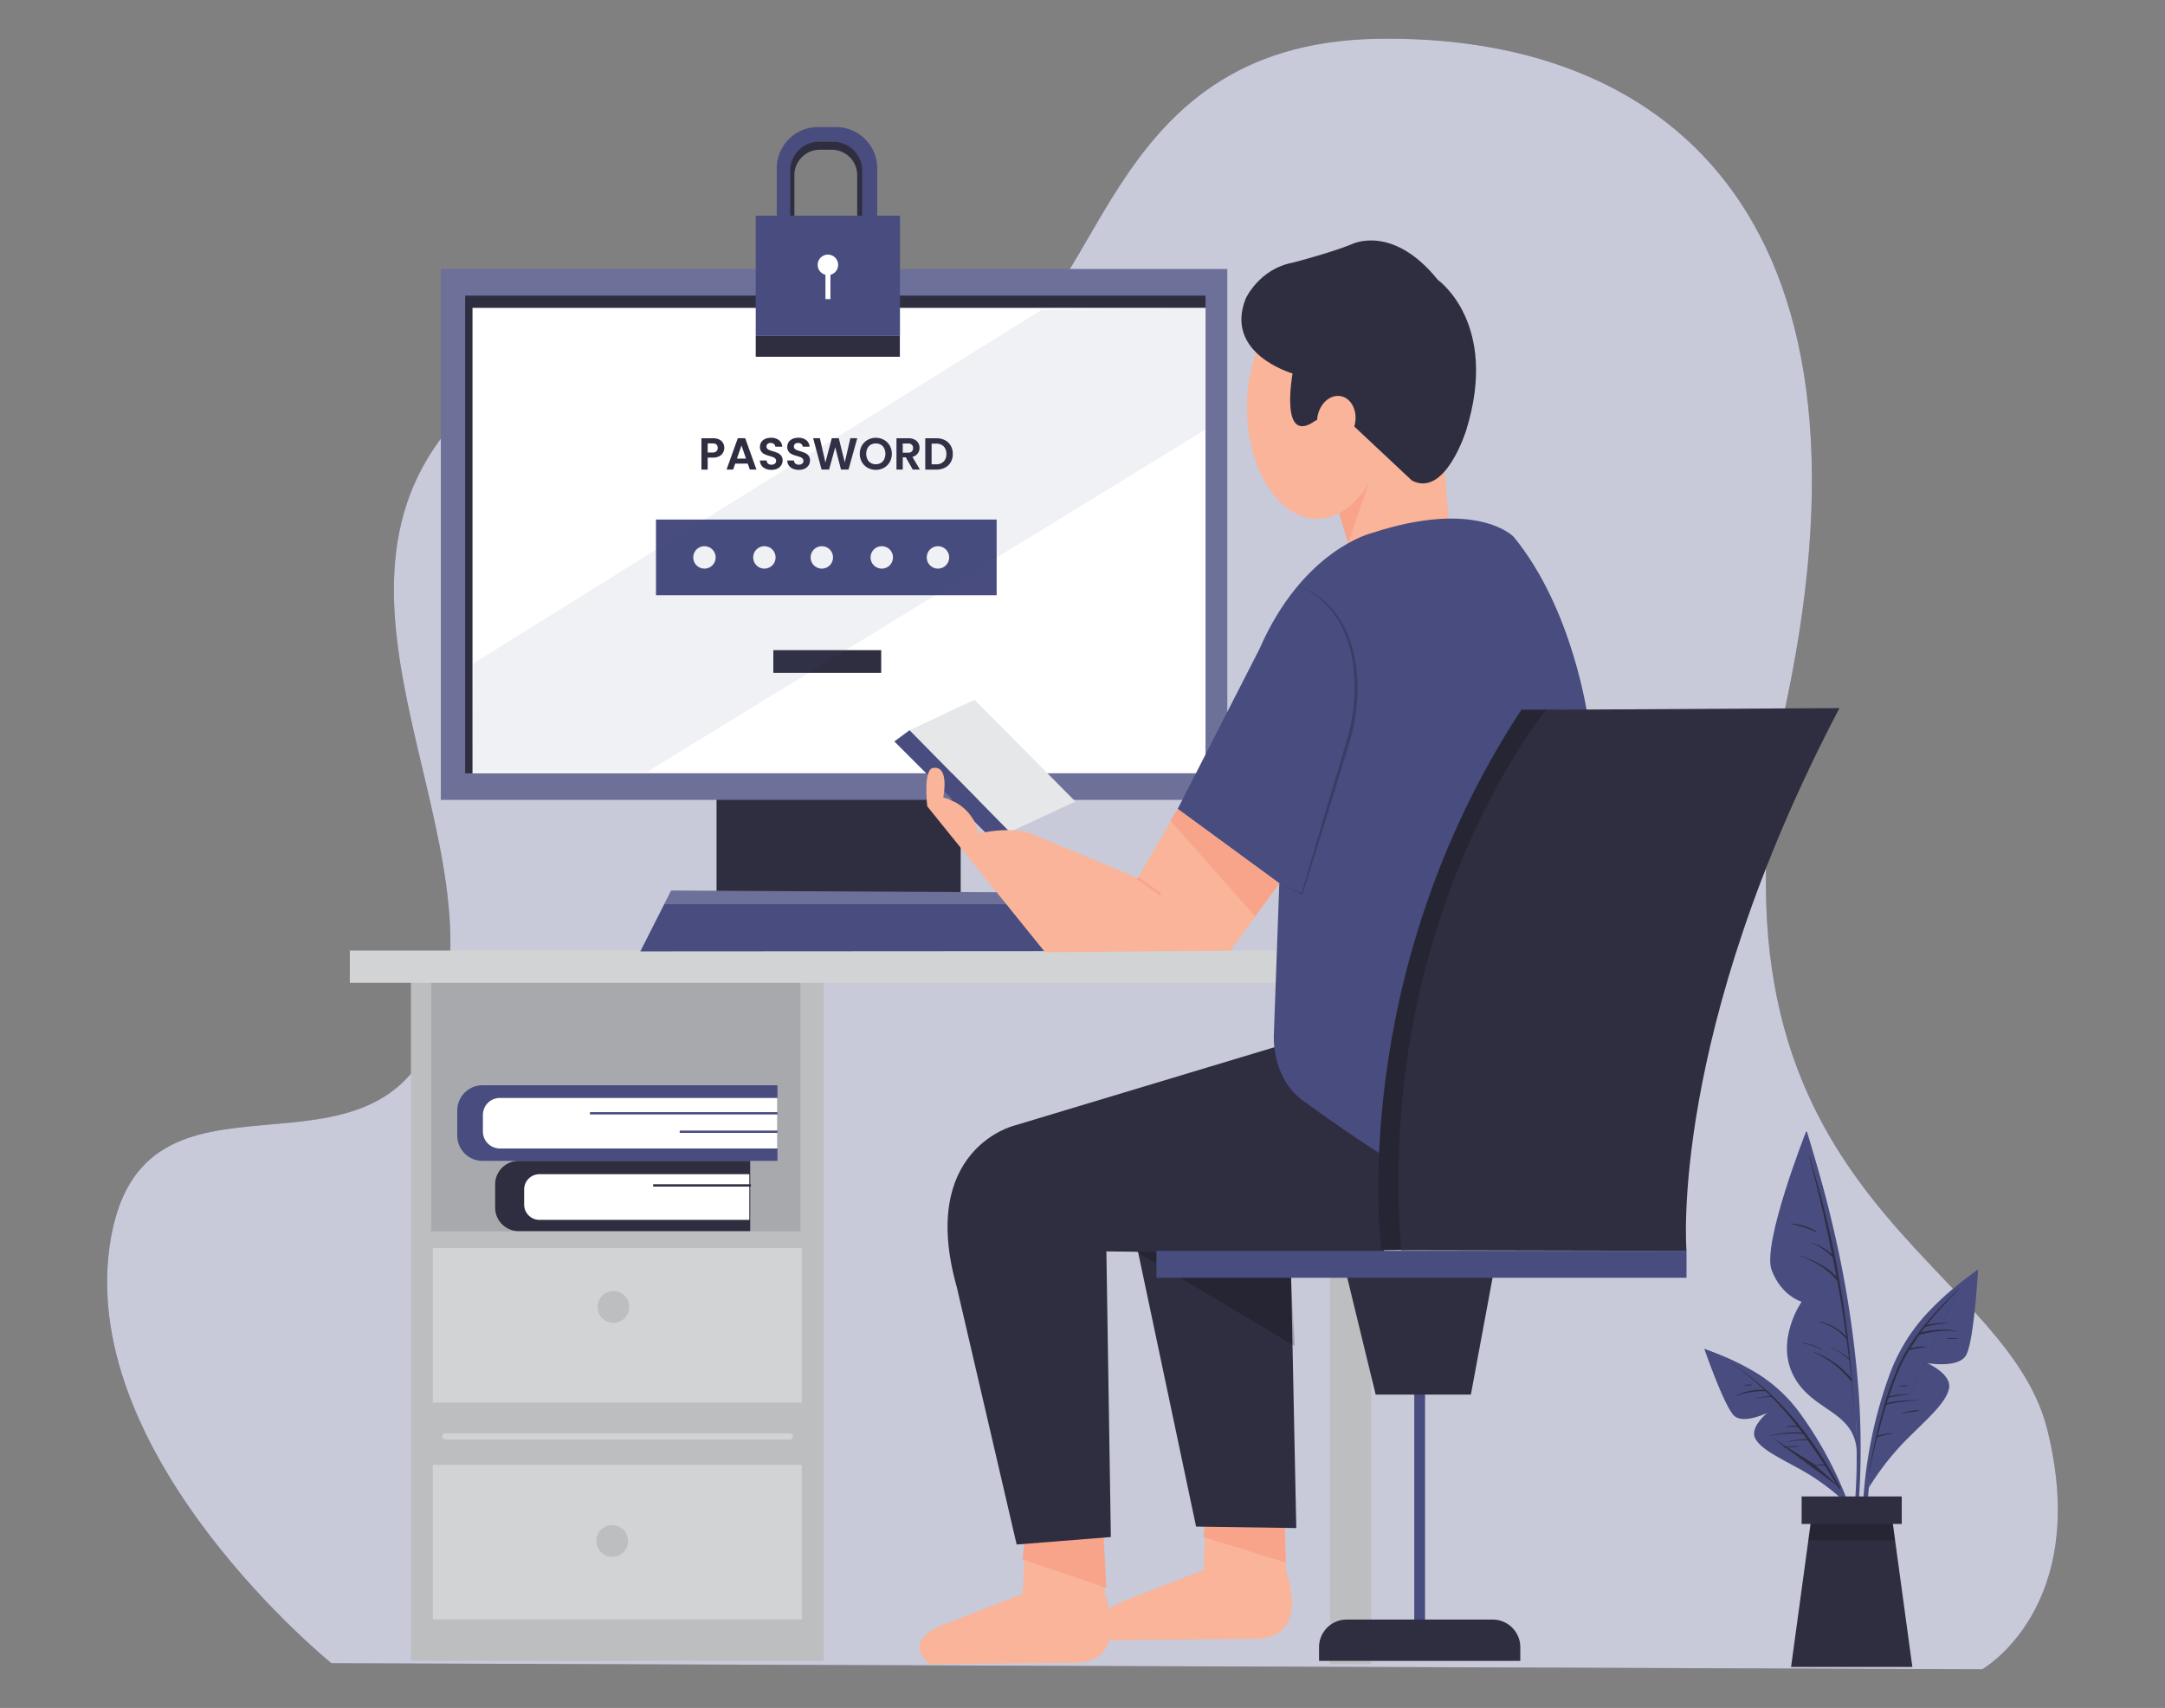 <svg id="a20a5b85-5a9a-43aa-a66d-aa0615f0f864" data-name="Layer 1" xmlns="http://www.w3.org/2000/svg" width="865.76" height="682.89" viewBox="0 0 865.76 682.89"><rect x="0" y="0" width="865.76" height="682.89" fill="#808080" stroke="none"/><path d="M132.53,665S32,583.79,43.8,498.55s108.44-14.21,132.1-91.33S112.35,229.33,191.45,159s152.05-3.4,201.35-17.61S438.15,17.55,550.54,15.52s205.56,67,163.9,264.86S801,500.58,818.69,571.61s-26,95.81-26,95.81Z" fill="#484c7f"/><path d="M132.53,665S32,583.79,43.8,498.55s108.44-14.21,132.1-91.33S112.35,229.33,191.45,159s152.05-3.4,201.35-17.61S438.15,17.55,550.54,15.52s205.56,67,163.9,264.86S801,500.58,818.69,571.61s-26,95.81-26,95.81Z" fill="#fff" opacity="0.7"/><rect x="531.85" y="395.97" width="16.47" height="269.41" fill="#bcbec0"/><rect x="164.33" y="391.13" width="165.06" height="272.95" fill="#bcbec0"/><rect x="173.09" y="585.7" width="147.54" height="61.78" fill="#d1d3d4"/><rect x="173.09" y="499.02" width="147.54" height="61.78" fill="#d1d3d4"/><path d="M315.72,575.54H178a1.23,1.23,0,0,1,0-2.45H315.72a1.23,1.23,0,1,1,0,2.45Z" fill="#d1d3d4"/><circle cx="245.3" cy="522.56" r="6.34" fill="#bcbec0"/><circle cx="244.82" cy="616.14" r="6.34" fill="#bcbec0"/><rect x="172.44" y="392.47" width="147.65" height="99.86" fill="#a7a9ac"/><path d="M193,433.92H310.9a0,0,0,0,1,0,0v30.23a0,0,0,0,1,0,0H193A10.11,10.11,0,0,1,182.86,454V444A10.11,10.11,0,0,1,193,433.92Z" fill="#484c7f"/><path d="M199.86,439h111a0,0,0,0,1,0,0v20.19a0,0,0,0,1,0,0h-111a6.75,6.75,0,0,1-6.75-6.75v-6.69A6.75,6.75,0,0,1,199.86,439Z" fill="#fff"/><rect x="235.92" y="444.67" width="74.98" height="0.92" fill="#484c7f"/><rect x="271.81" y="452.04" width="39.09" height="0.92" fill="#484c7f"/><path d="M207.37,464.15H300a0,0,0,0,1,0,0v28.09a0,0,0,0,1,0,0h-92.6a9.39,9.39,0,0,1-9.39-9.39v-9.3a9.39,9.39,0,0,1,9.39-9.39Z" fill="#2f2e41"/><path d="M215.71,469.48h83.93a0,0,0,0,1,0,0v18.26a0,0,0,0,1,0,0H215.71a6.11,6.11,0,0,1-6.11-6.11v-6.05A6.11,6.11,0,0,1,215.71,469.48Z" fill="#fff"/><rect x="286.54" y="313.69" width="97.63" height="47.68" fill="#2f2e41"/><path d="M334.31,50.81H327.1a16.48,16.48,0,0,0-16.48,16.48v27.3h40.16V67.29A16.48,16.48,0,0,0,334.31,50.81Zm10.32,41.61H316.41V68.18A11.58,11.58,0,0,1,328,56.6h5.06a11.58,11.58,0,0,1,11.58,11.58Z" fill="#484c7f"/><path d="M344.8,68.18A11.69,11.69,0,0,0,333,56.6h-5.16A11.69,11.69,0,0,0,316,68.18V92.42h1.67V70A10.19,10.19,0,0,1,328,59.86h4.5A10.18,10.18,0,0,1,342.78,70V92.42h2Z" fill="#2f2e41"/><rect x="317.71" y="92.42" width="25.07" height="0.08" fill="#2f2e41"/><path d="M481.29,627.72l1.2-25.72,31.09.6.6,25.12s10.17,26.9-11.36,27.5l-58.6.6s-12-8.37,4.78-15.55Z" fill="#f9b499"/><path d="M408.94,637.28l1.2-25.71,31.09.6.6,25.11s10.16,26.91-11.36,27.51l-58.6.6s-12-8.38,4.78-15.55Z" fill="#f9b499"/><polygon points="442.43 634.89 408.94 623.53 410.14 611.57 441.23 612.17 442.43 634.89" fill="#f7a48b"/><polygon points="481.29 614.56 514.18 624.73 513.58 602.6 482.49 602 481.29 614.56" fill="#f7a48b"/><rect x="565.55" y="552.56" width="4.31" height="97" fill="#484c7f"/><polygon points="588.19 557.59 550.11 557.59 537.89 507.3 597.53 507.3 588.19 557.59" fill="#2f2e41"/><polygon points="478.3 610.38 453.79 494.37 515.97 494.37 518.37 610.97 478.3 610.38" fill="#2f2e41"/><polygon points="517.77 538.19 453.82 500.11 515.62 500.11 517.77 538.19" opacity="0.2"/><path d="M406.55,617.55l37.67-3-1.79-114.21,110.92,1.5.89-45.15-43.65-38.27L405.35,450.12s-38.27,9.57-22.72,64.58Z" fill="#2f2e41"/><rect x="139.89" y="380.06" width="467.52" height="12.91" fill="#d1d3d4"/><polygon points="577.46 184.32 579.43 209.44 539.54 218.79 534.62 202.05 554.32 164.62 577.46 184.32" fill="#f9b499"/><polygon points="539.11 217.31 534.62 202.05 548.23 190.65 539.11 217.31" fill="#f7a48b"/><rect x="185.95" y="121.35" width="296.14" height="191" fill="#fff"/><polygon points="188.95 313.14 188.95 123.1 484.84 123.1 484.84 110.72 180.91 110.72 180.91 314.38 188.95 313.14" fill="#2f2e41"/><path d="M176.3,107.58V319.8H490.77V107.58ZM482.09,309.19H186v-191H482.09Z" fill="#484c7f"/><path d="M176.3,107.58V319.8H490.77V107.58ZM482.09,309.19H186v-191H482.09Z" fill="#fff" opacity="0.2"/><rect x="302.21" y="86.25" width="57.68" height="48.06" fill="#484c7f"/><rect x="302.21" y="134.31" width="57.64" height="8.33" fill="#2f2e41"/><path d="M335.16,105.86a4.09,4.09,0,1,0-5.07,4v9.72h2v-9.72A4.07,4.07,0,0,0,335.16,105.86Z" fill="#fff"/><rect x="262.32" y="207.73" width="136.23" height="30.27" fill="#484c7f"/><rect x="309.24" y="259.95" width="43.14" height="9.08" fill="#2f2e41"/><polygon points="427.31 380.29 256.06 380.4 265.61 361.53 268.37 356.07 411.15 356.83 414.39 361.53 427.31 380.29" fill="#484c7f"/><polygon points="414.39 361.53 265.61 361.53 268.37 356.07 411.15 356.83 414.39 361.53" fill="#fff" opacity="0.2"/><path d="M470.93,323.47l40.65,29.77-2.17,60.26s-1.46,18.15,13.06,27.59c0,0,26.87,19.6,38.48,25.41L635,287.17s-5.81-43.56-29.77-72.6c0,0-14.52-15.25-56.63-1.45,0,0-27.59,6.53-45,46.46Z" fill="#484c7f"/><polygon points="363.73 291.96 403.78 332.66 430.06 320.48 389.69 279.79 363.73 291.96" fill="#e6e7e8"/><polygon points="357.64 296.45 363.73 291.96 403.78 332.66 397.7 336.5 357.64 296.45" fill="#484c7f"/><path d="M518.82,234.29a25.6,25.6,0,0,1,7.65,3.63c.57.42,1.18.79,1.72,1.25l1.64,1.36c.54.47,1,1,1.53,1.49l.76.76c.24.26.46.54.69.81a39.78,39.78,0,0,1,7.83,15.06c3.1,11,2.78,22.77.16,33.83-.65,2.78-1.5,5.5-2.32,8.19L536,308.78l-5,16.23c-3.36,10.8-6.68,21.6-10.14,32.37l-.06.2-.18-.09-9.09-4.25,9.23,3.93-.24.11c3.08-10.88,6.3-21.72,9.47-32.58l4.86-16.25,2.42-8.13c.8-2.72,1.66-5.39,2.32-8.12a74.36,74.36,0,0,0,2.14-16.66c0-1.4,0-2.81-.08-4.21l-.39-4.19a34.34,34.34,0,0,0-.62-4.15l-.37-2.07c-.13-.69-.36-1.35-.54-2a39.46,39.46,0,0,0-7.4-14.94c-.22-.27-.43-.56-.65-.82l-.73-.77c-.49-.5-1-1-1.46-1.51l-1.58-1.4c-.52-.47-1.11-.85-1.67-1.28A26.57,26.57,0,0,0,518.82,234.29Z" opacity="0.2"/><rect x="462.45" y="500.11" width="211.97" height="10.78" fill="#484c7f"/><path d="M538.52,647.55H596.9a11.05,11.05,0,0,1,11.05,11.05v5.47a0,0,0,0,1,0,0H527.47a0,0,0,0,1,0,0v-5.47A11.05,11.05,0,0,1,538.52,647.55Z" fill="#2f2e41"/><path d="M552.41,499.88s-14.49-108.71,56-216.11h9.88l19.76.66L602.49,499.22Z" fill="#2f2e41"/><path d="M552.41,499.88s-14.49-108.71,56-216.11h9.88l19.76.66L602.49,499.22Z" opacity="0.2"/><ellipse cx="526.74" cy="162.9" rx="28.07" ry="44.57" fill="#f9b499"/><path d="M541,170l23.64,22.16C578,199.09,586.33,172,586.33,172,599.62,129.16,575,111.93,575,111.93c-18.22-22.65-34.47-14.28-34.47-14.28-8.38,3.44-23.64,7.38-23.64,7.38-13.3,2.47-18.72,14.29-18.72,14.29-8.86,22.16,18.72,30,18.72,30s-5.42,29.54,9.36,18.71l8.12-.25Z" fill="#2f2e41"/><ellipse cx="534.37" cy="167.82" rx="9.6" ry="7.63" transform="translate(270.43 661.84) rotate(-79.32)" fill="#f9b499"/><circle cx="281.7" cy="222.87" r="4.49" fill="#fff"/><circle cx="305.67" cy="222.87" r="4.49" fill="#fff"/><circle cx="328.64" cy="222.87" r="4.49" fill="#fff"/><circle cx="352.61" cy="222.87" r="4.49" fill="#fff"/><circle cx="375.08" cy="222.87" r="4.49" fill="#fff"/><path d="M289.11,181a3.48,3.48,0,0,1-1.49,1.42,5.42,5.42,0,0,1-2.56.54H283v4.81h-2.51V175.22h4.61a5.65,5.65,0,0,1,2.48.5,3.56,3.56,0,0,1,1.53,1.38,3.92,3.92,0,0,1,.52,2A3.87,3.87,0,0,1,289.11,181Zm-2.61-.55a1.75,1.75,0,0,0,.5-1.33q0-1.83-2-1.83h-2v3.64h2A2.17,2.17,0,0,0,286.5,180.43Z" fill="#2f2e41"/><path d="M299,185.36h-5l-.82,2.39h-2.64l4.5-12.55H298l4.5,12.55h-2.65Zm-.68-2-1.81-5.24-1.82,5.24Z" fill="#2f2e41"/><path d="M306.17,187.42a3.91,3.91,0,0,1-1.66-1.29,3.43,3.43,0,0,1-.62-2h2.69a1.76,1.76,0,0,0,.54,1.22,2,2,0,0,0,1.36.45,2.07,2.07,0,0,0,1.38-.42,1.37,1.37,0,0,0,.5-1.11,1.25,1.25,0,0,0-.34-.91,2.36,2.36,0,0,0-.85-.57,13.84,13.84,0,0,0-1.41-.46,14.57,14.57,0,0,1-2-.7,3.52,3.52,0,0,1-1.31-1.06,3,3,0,0,1-.55-1.9,3.43,3.43,0,0,1,.56-1.94,3.57,3.57,0,0,1,1.56-1.26,5.75,5.75,0,0,1,2.3-.44,5,5,0,0,1,3.15.94,3.51,3.51,0,0,1,1.33,2.63h-2.76a1.48,1.48,0,0,0-.55-1.07,2.06,2.06,0,0,0-1.35-.42,1.76,1.76,0,0,0-1.18.38,1.37,1.37,0,0,0-.44,1.09,1.14,1.14,0,0,0,.33.84,2.59,2.59,0,0,0,.83.54c.33.13.79.29,1.39.47a14.5,14.5,0,0,1,2,.72,3.54,3.54,0,0,1,1.33,1.08,3,3,0,0,1,.56,1.88,3.64,3.64,0,0,1-.52,1.87,3.72,3.72,0,0,1-1.53,1.37,5.23,5.23,0,0,1-2.39.51A6,6,0,0,1,306.17,187.42Z" fill="#2f2e41"/><path d="M317.1,187.42a3.91,3.91,0,0,1-1.66-1.29,3.51,3.51,0,0,1-.63-2h2.7a1.72,1.72,0,0,0,.54,1.22,1.94,1.94,0,0,0,1.36.45,2.11,2.11,0,0,0,1.38-.42,1.4,1.4,0,0,0,.5-1.11,1.25,1.25,0,0,0-.34-.91,2.44,2.44,0,0,0-.85-.57,13.84,13.84,0,0,0-1.41-.46,14.57,14.57,0,0,1-2-.7,3.52,3.52,0,0,1-1.31-1.06,3,3,0,0,1-.55-1.9,3.43,3.43,0,0,1,.56-1.94,3.57,3.57,0,0,1,1.56-1.26,5.7,5.7,0,0,1,2.29-.44,4.94,4.94,0,0,1,3.15.94,3.49,3.49,0,0,1,1.34,2.63H321a1.48,1.48,0,0,0-.55-1.07,2.07,2.07,0,0,0-1.36-.42,1.73,1.73,0,0,0-1.17.38,1.37,1.37,0,0,0-.44,1.09,1.14,1.14,0,0,0,.33.84,2.59,2.59,0,0,0,.83.54c.33.13.79.29,1.39.47a14.5,14.5,0,0,1,2,.72,3.61,3.61,0,0,1,1.33,1.08,3,3,0,0,1,.55,1.88,3.54,3.54,0,0,1-.52,1.87,3.63,3.63,0,0,1-1.52,1.37,5.23,5.23,0,0,1-2.39.51A6,6,0,0,1,317.1,187.42Z" fill="#2f2e41"/><path d="M342.81,175.22l-3.5,12.53h-3L334,178.83l-2.46,8.92h-3l-3.37-12.54h2.69l2.21,9.73,2.55-9.73h2.8l2.4,9.67,2.23-9.67Z" fill="#2f2e41"/><path d="M347,187.05a6.17,6.17,0,0,1-2.33-2.29,6.78,6.78,0,0,1,0-6.61,6.15,6.15,0,0,1,2.33-2.28,6.72,6.72,0,0,1,6.47,0,6.12,6.12,0,0,1,2.32,2.28,6.85,6.85,0,0,1,0,6.61,6.17,6.17,0,0,1-2.33,2.29,6.77,6.77,0,0,1-6.46,0Zm5.23-1.93a3.54,3.54,0,0,0,1.34-1.47,5.18,5.18,0,0,0,0-4.4,3.49,3.49,0,0,0-1.34-1.45,4.25,4.25,0,0,0-4,0,3.44,3.44,0,0,0-1.35,1.45,5.18,5.18,0,0,0,0,4.4,3.5,3.5,0,0,0,1.35,1.47,4.18,4.18,0,0,0,4,0Z" fill="#2f2e41"/><path d="M365,187.75l-2.77-4.89H361v4.89h-2.51V175.22h4.7a5.47,5.47,0,0,1,2.47.51,3.53,3.53,0,0,1,1.54,1.38,3.78,3.78,0,0,1,.51,1.95,3.64,3.64,0,0,1-2.85,3.61l3,5.08ZM361,181h2.1a2.07,2.07,0,0,0,1.52-.49,1.83,1.83,0,0,0,.51-1.38,1.72,1.72,0,0,0-.51-1.33,2.12,2.12,0,0,0-1.52-.48H361Z" fill="#2f2e41"/><path d="M377.88,176a5.51,5.51,0,0,1,2.31,2.2,6.48,6.48,0,0,1,.82,3.31,6.38,6.38,0,0,1-.82,3.29,5.47,5.47,0,0,1-2.31,2.18,7.43,7.43,0,0,1-3.47.78H370V175.22h4.38A7.55,7.55,0,0,1,377.88,176Zm-.51,8.54a4.12,4.12,0,0,0,1.07-3,4.24,4.24,0,0,0-1.07-3.06,4.1,4.1,0,0,0-3.05-1.1h-1.78v8.27h1.78A4.13,4.13,0,0,0,377.37,184.53Z" fill="#2f2e41"/><path d="M735.58,283.12c-68.53,130.45-61.17,217-61.17,217l-114.09-.23c-10.54-133.09,58-216.11,58-216.11Z" fill="#2f2e41"/><path d="M455,351.06l16-27.59,40.65,29.77L492,380.1l-74.1.62-47.1-58.31s-1.92-16,2.88-15.38c0,0,5.77-1.29,3.53,11.85,0,0,11.53,2.24,14.1,14.42,0,0,14.42-3.84,24,1.28Z" fill="#f9b499"/><line x1="454.95" y1="351.06" x2="464.13" y2="357.61" fill="none" stroke="#f7a48b" stroke-miterlimit="10"/><polygon points="468 328.08 501.88 366.32 511.58 353.24 470.93 323.47 468 328.08" fill="#f7a48b"/><rect x="261.19" y="473.51" width="39.09" height="0.92" fill="#2f2e41"/><polygon points="189.32 265.2 416.52 123.89 481.94 123.39 481.94 171.83 258.73 308.65 188.82 308.65 189.32 265.2" fill="#484c7f" opacity="0.08"/><path d="M743.81,591.36a317.14,317.14,0,0,0-.46-33.35,423.94,423.94,0,0,0-10.45-67.95c-2.91-12.58-6.5-24.94-10.24-37.32-.11-.37-.71-.27-.6.12,11.55,43.54,21,88.46,20.39,133.71-.18,12.67-1.65,25.1-2.85,37.68,0,.34.51.47.6.14C742.58,613.65,743.35,602.37,743.81,591.36Z" fill="#484c7f"/><path d="M722.06,452.9s-17.52,44.45-13.6,54.9,12,12.68,12,12.68-10.71,15.3-3.22,29.65,24.07,13.66,25.28,29.94C742.47,580.07,743.4,512,722.06,452.9Z" fill="#484c7f"/><path d="M740.57,552a.45.45,0,0,0,0-.23,406.94,406.94,0,0,0-17-89.43c0-.08-.17-.06-.14,0,3.46,13,6.56,26.08,9.19,39.22a19.32,19.32,0,0,0-8.35-4.66c-.06,0-.1.07,0,.09a22.15,22.15,0,0,1,8.63,5.77c.51,2.58,1,5.15,1.49,7.73-3.92-4.37-9.34-6.54-14.78-8.61-.07,0-.11.1,0,.12,5.66,2.3,11.29,5.27,15.12,10.15q2,11.07,3.52,22.2a21.22,21.22,0,0,0-10.44-6c-.12,0-.19.16-.07.19a22.12,22.12,0,0,1,10.59,6.78h.07c.35,2.61.68,5.24,1,7.85a27.19,27.19,0,0,0-7.32-4.42c-.07,0-.11.09,0,.12a24.86,24.86,0,0,1,7.33,4.82h.1c.29,2.48.59,5,.84,7.48a35.51,35.51,0,0,0-14.86-10.61.09.09,0,0,0-.12.14.05.05,0,0,0,0,0A38.74,38.74,0,0,1,740,552a.36.36,0,0,0,.38.12c.37,3.81.72,7.65,1,11.49h.09C741.16,559.83,740.85,555.9,740.57,552Z" fill="#2f2e41"/><path d="M726.5,492.48A22,22,0,0,0,716,489.21c-.09,0-.1.12,0,.13a41.55,41.55,0,0,1,10.4,3.4C726.52,492.81,726.63,492.58,726.5,492.48Z" fill="#2f2e41"/><path d="M728.62,539.56a22,22,0,0,0-7.9-2.71c-.1,0-.1.13,0,.16a28.89,28.89,0,0,1,7.81,2.73C728.63,539.8,728.72,539.62,728.62,539.56Z" fill="#2f2e41"/><path d="M789.85,508.52a119.69,119.69,0,0,0-20.28,17.72,73.06,73.06,0,0,0-14.21,24.08A180.15,180.15,0,0,0,744.77,608a140.24,140.24,0,0,0,3.12,32.5.31.31,0,0,0,.41.17.3.3,0,0,0,.19-.29,182,182,0,0,1,.33-56.68c3-18.39,7.73-38.39,19.42-53.34,6.37-8.14,14.3-14.55,22.15-21.16A.43.43,0,0,0,789.85,508.52Z" fill="#484c7f"/><path d="M747.35,594.75a108.46,108.46,0,0,1,14.77-18.89c8.77-8.76,16.15-15,17.28-20.77S770.62,545,770.62,545s12.13,2.18,15.45-2.91S791,507.56,791,507.56s-22.07,15.77-32.34,37.82S747.35,594.75,747.35,594.75Z" fill="#484c7f"/><path d="M783.36,515.13c-9.28,9.11-18.63,18.83-24.08,30.81a120.08,120.08,0,0,0-4.82,12.7h0c-.28.87-.56,1.73-.83,2.61a.38.38,0,0,0,0,.15,250.73,250.73,0,0,0-6.27,27.22c0,.06.09.09.1,0,.95-4.6,2-9.25,3.16-13.87h.14a19.29,19.29,0,0,1,5.79-1.48c.13,0,.12-.24,0-.23a21.46,21.46,0,0,0-5.73,1.05c1.07-4.18,2.24-8.35,3.54-12.45a62.29,62.29,0,0,1,13-1.68v-.06A49.12,49.12,0,0,0,754.48,561c.23-.7.45-1.4.7-2.11a67.24,67.24,0,0,1,8.7-1.47m0-.09a42,42,0,0,0-8.52,1c1.2-3.55,2.5-7.05,3.93-10.46a64.38,64.38,0,0,1,4.17-8.09,54.39,54.39,0,0,1,7.07-1.21v-.12a19.08,19.08,0,0,0-6.6.65c1.2-1.86,2.41-3.7,3.68-5.47h0c4.95-1.1,10-2.12,15-1.21a.08.08,0,0,0,0-.15c-4.82-1.27-9.63-.53-14.45.42.52-.7,1.06-1.39,1.6-2.07a32.49,32.49,0,0,1,9.24-1.46.05.05,0,1,0,0-.1,24.39,24.39,0,0,0-8.63.76c4.1-5.08,8.61-9.85,13.08-14.57.25-.22.1-.36-.12-.14Z" fill="#2f2e41"/><path d="M783.11,535.22a20.13,20.13,0,0,0-4.39-.15c-.18,0-.16.31,0,.31,1.46,0,2.91-.06,4.36,0A.08.08,0,1,0,783.11,535.22Z" fill="#2f2e41"/><path d="M767.23,563.82a19.7,19.7,0,0,0-6.79,1.36v.09c2.25-.54,4.52-.75,6.79-1.13a.16.16,0,0,0,.11-.21A.15.15,0,0,0,767.23,563.82Z" fill="#2f2e41"/><path d="M762.52,553.93a13.91,13.91,0,0,0-2.88.27c-.09,0-.09.17,0,.17a14.8,14.8,0,0,0,2.9-.14.16.16,0,0,0,.1-.2A.17.17,0,0,0,762.52,553.93Z" fill="#2f2e41"/><path d="M682.69,539.8a100.58,100.58,0,0,1,20.46,9.63,61.13,61.13,0,0,1,17.08,16.23,151.42,151.42,0,0,1,21.89,44.21,118.24,118.24,0,0,1,5,27,.27.27,0,0,1-.32.21.26.26,0,0,1-.2-.21,153.18,153.18,0,0,0-13.36-45.74c-6.69-14.19-15.14-29.3-28-38.69-7-5.11-14.94-8.42-22.82-12C682,540.24,682.28,539.65,682.69,539.8Z" fill="#484c7f"/><path d="M737,599.78a91.08,91.08,0,0,0-16.33-11.87c-9.11-5.07-16.53-8.43-18.79-12.82s4.82-10.18,4.82-10.18-9.31,4.57-13.17,1.21-12-26.84-12-26.84,21.49,7.65,34.91,23.14S737,599.78,737,599.78Z" fill="#484c7f"/><path d="M735.9,594.94c-10.75-20.18-25.09-38.43-44.75-50.48h0a99.57,99.57,0,0,1,14.38,11.25A22.86,22.86,0,0,0,694,558.12c-.08,0,0,.15,0,.12a31.76,31.76,0,0,1,11.89-2,.17.17,0,0,0,.14,0c.7.66,1.38,1.34,2.07,2a36.71,36.71,0,0,0-6.18.82c-.06,0,0,.1,0,.09a31.77,31.77,0,0,1,6.53-.55,138.26,138.26,0,0,1,10.13,11.51,10.51,10.51,0,0,0-4.32.32.08.08,0,0,0-.08.08.09.09,0,0,0,.08.09,22.92,22.92,0,0,1,4.61-.07c.59.75,1.21,1.5,1.76,2.26a41.8,41.8,0,0,0-13,1.26m0,.1a52.84,52.84,0,0,1,13.4-.87c.54.72,1.07,1.48,1.6,2.21a27.47,27.47,0,0,0-7.76.9.08.08,0,0,0-.08.07.08.08,0,0,0,.08.07h0a30.07,30.07,0,0,1,8-.63q3.46,4.82,6.66,9.74a7.56,7.56,0,0,0-3.41.21m0,.1a14.17,14.17,0,0,1,3.68.18c1.91,3,3.76,6,5.54,9,.31.27.72.07.59-.19Z" fill="#2f2e41"/><path d="M719.18,578.2a16.77,16.77,0,0,0-6.25.76v.1a46.19,46.19,0,0,1,6.21-.64C719.3,578.41,719.32,578.22,719.18,578.2Z" fill="#2f2e41"/><path d="M700.43,553.61a10.6,10.6,0,0,0-2.92.2.09.09,0,0,0-.09.09.09.09,0,0,0,.09.08c1-.1,1.89-.06,2.83-.08a.16.16,0,0,0,.19-.1A.15.15,0,0,0,700.43,553.61Z" fill="#2f2e41"/><polygon points="764.73 666.49 716.23 666.49 723.14 615.83 724.91 602.84 756.05 602.84 757.82 615.83 764.73 666.49" fill="#2f2e41"/><polygon points="757.82 615.83 723.14 615.83 724.91 602.84 756.05 602.84 757.82 615.83" opacity="0.2"/><rect x="720.45" y="598.32" width="40.04" height="11" fill="#2f2e41"/></svg>